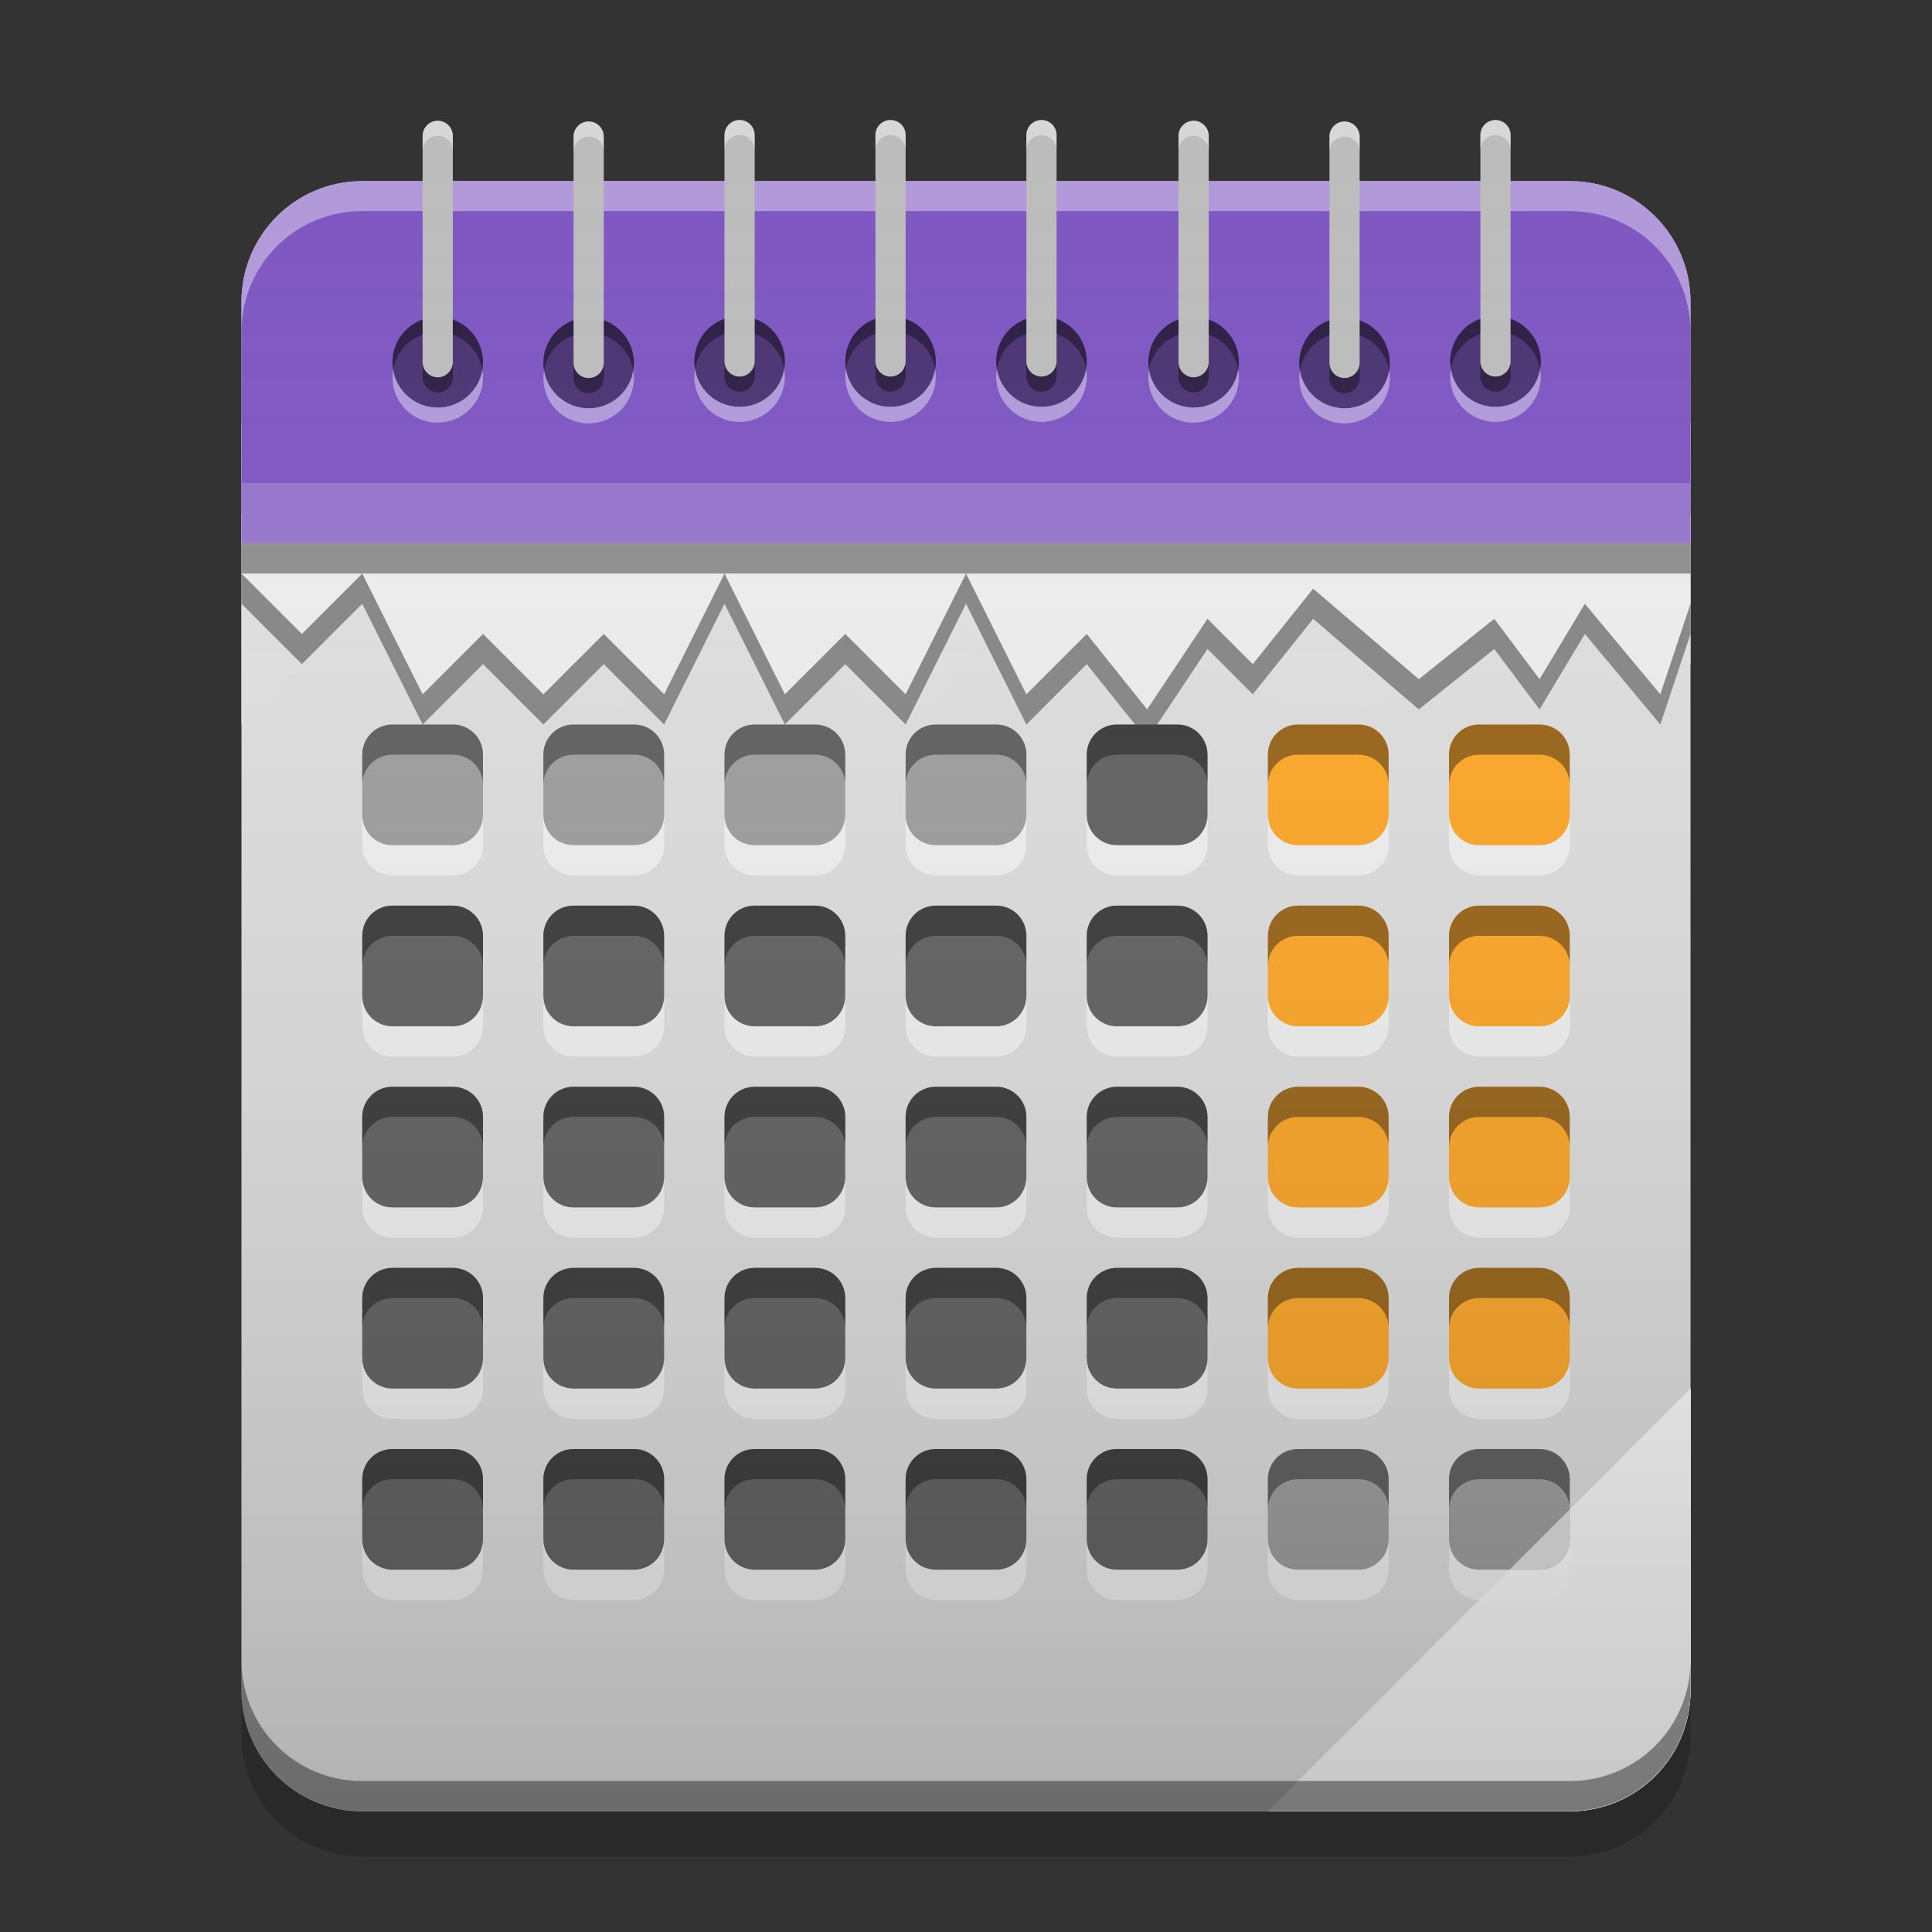 
<svg xmlns="http://www.w3.org/2000/svg" xmlns:xlink="http://www.w3.org/1999/xlink" width="32" height="32" viewBox="0 0 32 32" version="1.1">
<rect x="0" y="0" width="32" height="32" fill="#333333" stroke="none"/>
<defs>
<linearGradient id="linear0" gradientUnits="userSpaceOnUse" x1="8.467" y1="-199.125" x2="8.467" y2="-213.413" gradientTransform="matrix(1.89,0,0,1.89,-0,406.299)">
<stop offset="0" style="stop-color:rgb(0%,0%,0%);stop-opacity:0.2;"/>
<stop offset="1" style="stop-color:rgb(100%,100%,100%);stop-opacity:0;"/>
</linearGradient>
</defs>
<g id="surface1">
<path style=" stroke:none;fill-rule:nonzero;fill:rgb(98.039%,98.039%,98.039%);fill-opacity:1;" d="M 28 23 L 21 30 L 26 30 C 27.109 30 28 29.109 28 28 Z M 28 23 "/>
<path style=" stroke:none;fill-rule:nonzero;fill:rgb(98.039%,98.039%,98.039%);fill-opacity:1;" d="M 28 23 L 21 30 L 26 30 C 27.109 30 28 29.109 28 28 Z M 28 23 "/>
<path style=" stroke:none;fill-rule:nonzero;fill:rgb(93.333%,93.333%,93.333%);fill-opacity:0.992;" d="M 4 7 L 4 12 L 6 10 L 10 12 L 12 10 L 15 12 L 17 10 L 19 12 L 20 11 L 22 12 L 26 10 L 28 11 L 28 7 Z M 4 7 "/>
<path style=" stroke:none;fill-rule:nonzero;fill:rgb(0%,0%,0%);fill-opacity:0.2;" d="M 4 28 L 4 28.75 C 4 29.859 4.891 30.75 6 30.75 L 26 30.75 C 27.109 30.75 28 29.859 28 28.75 L 28 28 C 28 29.109 27.109 30 26 30 L 6 30 C 4.891 30 4 29.109 4 28 Z M 4 28 "/>
<path style=" stroke:none;fill-rule:nonzero;fill:rgb(87.843%,87.843%,87.843%);fill-opacity:0.996;" d="M 6 3 L 26 3 C 27.105 3 28 3.895 28 5 L 28 28 C 28 29.105 27.105 30 26 30 L 6 30 C 4.895 30 4 29.105 4 28 L 4 5 C 4 3.895 4.895 3 6 3 Z M 6 3 "/>
<path style=" stroke:none;fill-rule:nonzero;fill:rgb(49.412%,34.118%,76.078%);fill-opacity:0.996;" d="M 6 3 C 4.891 3 4 3.891 4 5 L 4 9 L 28 9 L 28 5 C 28 3.891 27.109 3 26 3 Z M 6 3 "/>
<path style=" stroke:none;fill-rule:nonzero;fill:rgb(0%,0%,0%);fill-opacity:0.4;" d="M 4 10 L 5 11 L 6 10 L 7 12 L 8 11 L 9 12 L 10 11 L 11 12 L 12 10 L 13 12 L 14 11 L 15 12 L 16 10 L 17 12 L 18 11 L 19 12.25 L 20 10.75 L 20.75 11.5 L 21.75 10.25 L 23.5 11.75 L 24.75 10.75 L 25.5 11.75 L 26.25 10.5 L 27.5 12 L 28 10.5 L 28 9 L 4 9 Z M 4 10 "/>
<path style=" stroke:none;fill-rule:nonzero;fill:rgb(93.333%,93.333%,93.333%);fill-opacity:1;" d="M 4 9.5 L 5 10.5 L 6 9.5 L 7 11.5 L 8 10.5 L 9 11.5 L 10 10.5 L 11 11.5 L 12 9.5 L 13 11.5 L 14 10.5 L 15 11.5 L 16 9.5 L 17 11.5 L 18 10.5 L 19 11.75 L 20 10.25 L 20.75 11 L 21.75 9.75 L 23.5 11.25 L 24.75 10.25 L 25.5 11.25 L 26.25 10 L 27.5 11.5 L 28 10 L 28 8.5 L 4 8.5 Z M 4 9.5 "/>
<path style=" stroke:none;fill-rule:nonzero;fill:rgb(100%,100%,100%);fill-opacity:0.4;" d="M 6 3 C 4.891 3 4 3.891 4 5 L 4 5.496 C 4 4.387 4.891 3.496 6 3.496 L 26 3.496 C 27.109 3.496 28 4.387 28 5.496 L 28 5 C 28 3.891 27.109 3 26 3 Z M 6 3 "/>
<path style=" stroke:none;fill-rule:nonzero;fill:rgb(98.039%,98.039%,98.039%);fill-opacity:1;" d="M 28 23 L 21 30 L 26 30 C 27.109 30 28 29.109 28 28 Z M 28 23 "/>
<path style=" stroke:none;fill-rule:nonzero;fill:rgb(58.431%,45.882%,80.392%);fill-opacity:1;" d="M 4 8 L 28 8 L 28 9 L 4 9 Z M 4 8 "/>
<path style=" stroke:none;fill-rule:nonzero;fill:rgb(0.784%,0.784%,0.784%);fill-opacity:0.4;" d="M 6 29.996 C 4.891 29.996 4 29.102 4 27.992 L 4 27.5 C 4 28.609 4.891 29.5 6 29.5 L 26 29.5 C 27.109 29.5 28 28.609 28 27.5 L 28 27.992 C 28 29.102 27.109 29.996 26 29.996 Z M 6 29.996 "/>
<path style=" stroke:none;fill-rule:nonzero;fill:rgb(0%,0%,0%);fill-opacity:0.4;" d="M 4 9 L 28 9 L 28 9.5 L 4 9.5 Z M 4 9 "/>
<path style=" stroke:none;fill-rule:nonzero;fill:rgb(61.961%,61.961%,61.961%);fill-opacity:1;" d="M 6.5 12 L 7.5 12 C 7.777 12 8 12.223 8 12.5 L 8 13.5 C 8 13.777 7.777 14 7.5 14 L 6.5 14 C 6.223 14 6 13.777 6 13.5 L 6 12.5 C 6 12.223 6.223 12 6.5 12 Z M 6.5 12 "/>
<path style=" stroke:none;fill-rule:nonzero;fill:rgb(61.961%,61.961%,61.961%);fill-opacity:1;" d="M 9.5 12 L 10.5 12 C 10.777 12 11 12.223 11 12.5 L 11 13.5 C 11 13.777 10.777 14 10.5 14 L 9.5 14 C 9.223 14 9 13.777 9 13.5 L 9 12.5 C 9 12.223 9.223 12 9.5 12 Z M 9.5 12 "/>
<path style=" stroke:none;fill-rule:nonzero;fill:rgb(61.961%,61.961%,61.961%);fill-opacity:1;" d="M 12.5 12 L 13.5 12 C 13.777 12 14 12.223 14 12.5 L 14 13.5 C 14 13.777 13.777 14 13.5 14 L 12.5 14 C 12.223 14 12 13.777 12 13.5 L 12 12.5 C 12 12.223 12.223 12 12.5 12 Z M 12.5 12 "/>
<path style=" stroke:none;fill-rule:nonzero;fill:rgb(61.961%,61.961%,61.961%);fill-opacity:1;" d="M 15.5 12 L 16.5 12 C 16.777 12 17 12.223 17 12.5 L 17 13.5 C 17 13.777 16.777 14 16.5 14 L 15.5 14 C 15.223 14 15 13.777 15 13.5 L 15 12.5 C 15 12.223 15.223 12 15.5 12 Z M 15.5 12 "/>
<path style=" stroke:none;fill-rule:nonzero;fill:rgb(38.039%,38.039%,38.039%);fill-opacity:1;" d="M 18.5 12 L 19.5 12 C 19.777 12 20 12.223 20 12.5 L 20 13.5 C 20 13.777 19.777 14 19.5 14 L 18.5 14 C 18.223 14 18 13.777 18 13.5 L 18 12.5 C 18 12.223 18.223 12 18.5 12 Z M 18.5 12 "/>
<path style=" stroke:none;fill-rule:nonzero;fill:rgb(100%,65.49%,14.902%);fill-opacity:1;" d="M 21.5 12 L 22.5 12 C 22.777 12 23 12.223 23 12.5 L 23 13.5 C 23 13.777 22.777 14 22.5 14 L 21.5 14 C 21.223 14 21 13.777 21 13.5 L 21 12.5 C 21 12.223 21.223 12 21.5 12 Z M 21.5 12 "/>
<path style=" stroke:none;fill-rule:nonzero;fill:rgb(100%,65.49%,14.902%);fill-opacity:1;" d="M 24.5 12 L 25.5 12 C 25.777 12 26 12.223 26 12.5 L 26 13.5 C 26 13.777 25.777 14 25.5 14 L 24.5 14 C 24.223 14 24 13.777 24 13.5 L 24 12.5 C 24 12.223 24.223 12 24.5 12 Z M 24.5 12 "/>
<path style=" stroke:none;fill-rule:nonzero;fill:rgb(38.039%,38.039%,38.039%);fill-opacity:1;" d="M 6.5 15 L 7.5 15 C 7.777 15 8 15.223 8 15.5 L 8 16.5 C 8 16.777 7.777 17 7.5 17 L 6.5 17 C 6.223 17 6 16.777 6 16.5 L 6 15.5 C 6 15.223 6.223 15 6.5 15 Z M 6.5 15 "/>
<path style=" stroke:none;fill-rule:nonzero;fill:rgb(38.039%,38.039%,38.039%);fill-opacity:1;" d="M 9.5 15 L 10.5 15 C 10.777 15 11 15.223 11 15.5 L 11 16.5 C 11 16.777 10.777 17 10.5 17 L 9.5 17 C 9.223 17 9 16.777 9 16.5 L 9 15.5 C 9 15.223 9.223 15 9.5 15 Z M 9.5 15 "/>
<path style=" stroke:none;fill-rule:nonzero;fill:rgb(38.039%,38.039%,38.039%);fill-opacity:1;" d="M 12.5 15 L 13.5 15 C 13.777 15 14 15.223 14 15.5 L 14 16.5 C 14 16.777 13.777 17 13.5 17 L 12.5 17 C 12.223 17 12 16.777 12 16.5 L 12 15.5 C 12 15.223 12.223 15 12.5 15 Z M 12.5 15 "/>
<path style=" stroke:none;fill-rule:nonzero;fill:rgb(38.039%,38.039%,38.039%);fill-opacity:1;" d="M 15.5 15 L 16.5 15 C 16.777 15 17 15.223 17 15.5 L 17 16.5 C 17 16.777 16.777 17 16.5 17 L 15.5 17 C 15.223 17 15 16.777 15 16.5 L 15 15.5 C 15 15.223 15.223 15 15.5 15 Z M 15.5 15 "/>
<path style=" stroke:none;fill-rule:nonzero;fill:rgb(38.039%,38.039%,38.039%);fill-opacity:1;" d="M 18.5 15 L 19.5 15 C 19.777 15 20 15.223 20 15.5 L 20 16.5 C 20 16.777 19.777 17 19.5 17 L 18.5 17 C 18.223 17 18 16.777 18 16.5 L 18 15.5 C 18 15.223 18.223 15 18.5 15 Z M 18.5 15 "/>
<path style=" stroke:none;fill-rule:nonzero;fill:rgb(100%,65.49%,14.902%);fill-opacity:1;" d="M 21.5 15 L 22.5 15 C 22.777 15 23 15.223 23 15.5 L 23 16.5 C 23 16.777 22.777 17 22.5 17 L 21.5 17 C 21.223 17 21 16.777 21 16.5 L 21 15.5 C 21 15.223 21.223 15 21.5 15 Z M 21.5 15 "/>
<path style=" stroke:none;fill-rule:nonzero;fill:rgb(100%,65.49%,14.902%);fill-opacity:1;" d="M 24.5 15 L 25.5 15 C 25.777 15 26 15.223 26 15.5 L 26 16.5 C 26 16.777 25.777 17 25.5 17 L 24.5 17 C 24.223 17 24 16.777 24 16.5 L 24 15.5 C 24 15.223 24.223 15 24.5 15 Z M 24.5 15 "/>
<path style=" stroke:none;fill-rule:nonzero;fill:rgb(38.039%,38.039%,38.039%);fill-opacity:1;" d="M 6.5 18 L 7.5 18 C 7.777 18 8 18.223 8 18.5 L 8 19.5 C 8 19.777 7.777 20 7.5 20 L 6.5 20 C 6.223 20 6 19.777 6 19.5 L 6 18.5 C 6 18.223 6.223 18 6.5 18 Z M 6.5 18 "/>
<path style=" stroke:none;fill-rule:nonzero;fill:rgb(38.039%,38.039%,38.039%);fill-opacity:1;" d="M 9.5 18 L 10.5 18 C 10.777 18 11 18.223 11 18.5 L 11 19.5 C 11 19.777 10.777 20 10.5 20 L 9.5 20 C 9.223 20 9 19.777 9 19.5 L 9 18.5 C 9 18.223 9.223 18 9.5 18 Z M 9.5 18 "/>
<path style=" stroke:none;fill-rule:nonzero;fill:rgb(38.039%,38.039%,38.039%);fill-opacity:1;" d="M 12.5 18 L 13.5 18 C 13.777 18 14 18.223 14 18.5 L 14 19.5 C 14 19.777 13.777 20 13.5 20 L 12.5 20 C 12.223 20 12 19.777 12 19.5 L 12 18.5 C 12 18.223 12.223 18 12.5 18 Z M 12.5 18 "/>
<path style=" stroke:none;fill-rule:nonzero;fill:rgb(38.039%,38.039%,38.039%);fill-opacity:1;" d="M 15.5 18 L 16.5 18 C 16.777 18 17 18.223 17 18.5 L 17 19.5 C 17 19.777 16.777 20 16.5 20 L 15.5 20 C 15.223 20 15 19.777 15 19.5 L 15 18.5 C 15 18.223 15.223 18 15.5 18 Z M 15.5 18 "/>
<path style=" stroke:none;fill-rule:nonzero;fill:rgb(38.039%,38.039%,38.039%);fill-opacity:1;" d="M 18.5 18 L 19.5 18 C 19.777 18 20 18.223 20 18.5 L 20 19.5 C 20 19.777 19.777 20 19.5 20 L 18.5 20 C 18.223 20 18 19.777 18 19.5 L 18 18.5 C 18 18.223 18.223 18 18.5 18 Z M 18.5 18 "/>
<path style=" stroke:none;fill-rule:nonzero;fill:rgb(100%,65.49%,14.902%);fill-opacity:1;" d="M 21.5 18 L 22.5 18 C 22.777 18 23 18.223 23 18.5 L 23 19.5 C 23 19.777 22.777 20 22.5 20 L 21.5 20 C 21.223 20 21 19.777 21 19.5 L 21 18.5 C 21 18.223 21.223 18 21.5 18 Z M 21.5 18 "/>
<path style=" stroke:none;fill-rule:nonzero;fill:rgb(100%,65.49%,14.902%);fill-opacity:1;" d="M 24.5 18 L 25.5 18 C 25.777 18 26 18.223 26 18.5 L 26 19.5 C 26 19.777 25.777 20 25.5 20 L 24.5 20 C 24.223 20 24 19.777 24 19.5 L 24 18.5 C 24 18.223 24.223 18 24.5 18 Z M 24.5 18 "/>
<path style=" stroke:none;fill-rule:nonzero;fill:rgb(38.039%,38.039%,38.039%);fill-opacity:1;" d="M 6.5 21 L 7.5 21 C 7.777 21 8 21.223 8 21.5 L 8 22.5 C 8 22.777 7.777 23 7.5 23 L 6.5 23 C 6.223 23 6 22.777 6 22.5 L 6 21.5 C 6 21.223 6.223 21 6.5 21 Z M 6.5 21 "/>
<path style=" stroke:none;fill-rule:nonzero;fill:rgb(38.039%,38.039%,38.039%);fill-opacity:1;" d="M 9.5 21 L 10.5 21 C 10.777 21 11 21.223 11 21.5 L 11 22.5 C 11 22.777 10.777 23 10.5 23 L 9.5 23 C 9.223 23 9 22.777 9 22.5 L 9 21.5 C 9 21.223 9.223 21 9.5 21 Z M 9.5 21 "/>
<path style=" stroke:none;fill-rule:nonzero;fill:rgb(38.039%,38.039%,38.039%);fill-opacity:1;" d="M 12.5 21 L 13.5 21 C 13.777 21 14 21.223 14 21.5 L 14 22.5 C 14 22.777 13.777 23 13.5 23 L 12.5 23 C 12.223 23 12 22.777 12 22.5 L 12 21.5 C 12 21.223 12.223 21 12.5 21 Z M 12.5 21 "/>
<path style=" stroke:none;fill-rule:nonzero;fill:rgb(38.039%,38.039%,38.039%);fill-opacity:1;" d="M 15.5 21 L 16.5 21 C 16.777 21 17 21.223 17 21.5 L 17 22.5 C 17 22.777 16.777 23 16.5 23 L 15.5 23 C 15.223 23 15 22.777 15 22.5 L 15 21.5 C 15 21.223 15.223 21 15.5 21 Z M 15.5 21 "/>
<path style=" stroke:none;fill-rule:nonzero;fill:rgb(38.039%,38.039%,38.039%);fill-opacity:1;" d="M 18.5 21 L 19.5 21 C 19.777 21 20 21.223 20 21.5 L 20 22.5 C 20 22.777 19.777 23 19.5 23 L 18.5 23 C 18.223 23 18 22.777 18 22.5 L 18 21.5 C 18 21.223 18.223 21 18.5 21 Z M 18.5 21 "/>
<path style=" stroke:none;fill-rule:nonzero;fill:rgb(100%,65.49%,14.902%);fill-opacity:1;" d="M 21.5 21 L 22.5 21 C 22.777 21 23 21.223 23 21.5 L 23 22.5 C 23 22.777 22.777 23 22.5 23 L 21.5 23 C 21.223 23 21 22.777 21 22.5 L 21 21.5 C 21 21.223 21.223 21 21.5 21 Z M 21.5 21 "/>
<path style=" stroke:none;fill-rule:nonzero;fill:rgb(100%,65.49%,14.902%);fill-opacity:1;" d="M 24.5 21 L 25.5 21 C 25.777 21 26 21.223 26 21.5 L 26 22.5 C 26 22.777 25.777 23 25.5 23 L 24.5 23 C 24.223 23 24 22.777 24 22.5 L 24 21.5 C 24 21.223 24.223 21 24.5 21 Z M 24.5 21 "/>
<path style=" stroke:none;fill-rule:nonzero;fill:rgb(38.039%,38.039%,38.039%);fill-opacity:1;" d="M 6.5 24 L 7.5 24 C 7.777 24 8 24.223 8 24.5 L 8 25.5 C 8 25.777 7.777 26 7.5 26 L 6.5 26 C 6.223 26 6 25.777 6 25.5 L 6 24.5 C 6 24.223 6.223 24 6.5 24 Z M 6.5 24 "/>
<path style=" stroke:none;fill-rule:nonzero;fill:rgb(38.039%,38.039%,38.039%);fill-opacity:1;" d="M 9.5 24 L 10.5 24 C 10.777 24 11 24.223 11 24.5 L 11 25.5 C 11 25.777 10.777 26 10.5 26 L 9.5 26 C 9.223 26 9 25.777 9 25.5 L 9 24.5 C 9 24.223 9.223 24 9.5 24 Z M 9.5 24 "/>
<path style=" stroke:none;fill-rule:nonzero;fill:rgb(38.039%,38.039%,38.039%);fill-opacity:1;" d="M 12.5 24 L 13.5 24 C 13.777 24 14 24.223 14 24.5 L 14 25.5 C 14 25.777 13.777 26 13.5 26 L 12.5 26 C 12.223 26 12 25.777 12 25.5 L 12 24.5 C 12 24.223 12.223 24 12.5 24 Z M 12.5 24 "/>
<path style=" stroke:none;fill-rule:nonzero;fill:rgb(38.039%,38.039%,38.039%);fill-opacity:1;" d="M 15.5 24 L 16.5 24 C 16.777 24 17 24.223 17 24.5 L 17 25.5 C 17 25.777 16.777 26 16.5 26 L 15.5 26 C 15.223 26 15 25.777 15 25.5 L 15 24.5 C 15 24.223 15.223 24 15.5 24 Z M 15.5 24 "/>
<path style=" stroke:none;fill-rule:nonzero;fill:rgb(38.039%,38.039%,38.039%);fill-opacity:1;" d="M 18.5 24 L 19.5 24 C 19.777 24 20 24.223 20 24.5 L 20 25.5 C 20 25.777 19.777 26 19.5 26 L 18.5 26 C 18.223 26 18 25.777 18 25.5 L 18 24.5 C 18 24.223 18.223 24 18.5 24 Z M 18.5 24 "/>
<path style=" stroke:none;fill-rule:nonzero;fill:rgb(61.961%,61.961%,61.961%);fill-opacity:1;" d="M 21.5 24 L 22.5 24 C 22.777 24 23 24.223 23 24.5 L 23 25.5 C 23 25.777 22.777 26 22.5 26 L 21.5 26 C 21.223 26 21 25.777 21 25.5 L 21 24.5 C 21 24.223 21.223 24 21.5 24 Z M 21.5 24 "/>
<path style=" stroke:none;fill-rule:nonzero;fill:rgb(61.961%,61.961%,61.961%);fill-opacity:1;" d="M 24.5 24 L 25.5 24 C 25.777 24 26 24.223 26 24.5 L 26 25.5 C 26 25.777 25.777 26 25.5 26 L 24.5 26 C 24.223 26 24 25.777 24 25.5 L 24 24.5 C 24 24.223 24.223 24 24.5 24 Z M 24.5 24 "/>
<path style=" stroke:none;fill-rule:nonzero;fill:rgb(100%,100%,100%);fill-opacity:0.6;" d="M 6 13.5 L 6 14 C 6 14.277 6.223 14.5 6.5 14.5 L 7.5 14.5 C 7.777 14.5 8 14.277 8 14 L 8 13.5 C 8 13.777 7.777 14 7.5 14 L 6.5 14 C 6.223 14 6 13.777 6 13.5 Z M 9 13.5 L 9 14 C 9 14.277 9.223 14.5 9.5 14.5 L 10.5 14.5 C 10.777 14.5 11 14.277 11 14 L 11 13.5 C 11 13.777 10.777 14 10.5 14 L 9.5 14 C 9.223 14 9 13.777 9 13.5 Z M 12 13.5 L 12 14 C 12 14.277 12.223 14.5 12.5 14.5 L 13.5 14.5 C 13.777 14.5 14 14.277 14 14 L 14 13.5 C 14 13.777 13.777 14 13.5 14 L 12.5 14 C 12.223 14 12 13.777 12 13.5 Z M 15 13.5 L 15 14 C 15 14.277 15.223 14.5 15.5 14.5 L 16.5 14.5 C 16.777 14.5 17 14.277 17 14 L 17 13.5 C 17 13.777 16.777 14 16.5 14 L 15.5 14 C 15.223 14 15 13.777 15 13.5 Z M 18 13.5 L 18 14 C 18 14.277 18.223 14.5 18.5 14.5 L 19.5 14.5 C 19.777 14.5 20 14.277 20 14 L 20 13.5 C 20 13.777 19.777 14 19.5 14 L 18.5 14 C 18.223 14 18 13.777 18 13.5 Z M 21 13.5 L 21 14 C 21 14.277 21.223 14.5 21.5 14.5 L 22.5 14.5 C 22.777 14.5 23 14.277 23 14 L 23 13.5 C 23 13.777 22.777 14 22.5 14 L 21.5 14 C 21.223 14 21 13.777 21 13.5 Z M 24 13.5 L 24 14 C 24 14.277 24.223 14.5 24.5 14.5 L 25.5 14.5 C 25.777 14.5 26 14.277 26 14 L 26 13.5 C 26 13.777 25.777 14 25.5 14 L 24.5 14 C 24.223 14 24 13.777 24 13.5 Z M 6 16.5 L 6 17 C 6 17.277 6.223 17.5 6.5 17.5 L 7.5 17.5 C 7.777 17.5 8 17.277 8 17 L 8 16.5 C 8 16.777 7.777 17 7.5 17 L 6.5 17 C 6.223 17 6 16.777 6 16.5 Z M 9 16.5 L 9 17 C 9 17.277 9.223 17.5 9.5 17.5 L 10.5 17.5 C 10.777 17.5 11 17.277 11 17 L 11 16.5 C 11 16.777 10.777 17 10.5 17 L 9.5 17 C 9.223 17 9 16.777 9 16.5 Z M 12 16.5 L 12 17 C 12 17.277 12.223 17.5 12.5 17.5 L 13.5 17.5 C 13.777 17.5 14 17.277 14 17 L 14 16.5 C 14 16.777 13.777 17 13.5 17 L 12.5 17 C 12.223 17 12 16.777 12 16.5 Z M 15 16.5 L 15 17 C 15 17.277 15.223 17.5 15.5 17.5 L 16.5 17.5 C 16.777 17.5 17 17.277 17 17 L 17 16.5 C 17 16.777 16.777 17 16.5 17 L 15.5 17 C 15.223 17 15 16.777 15 16.5 Z M 18 16.5 L 18 17 C 18 17.277 18.223 17.5 18.5 17.5 L 19.5 17.5 C 19.777 17.5 20 17.277 20 17 L 20 16.5 C 20 16.777 19.777 17 19.5 17 L 18.5 17 C 18.223 17 18 16.777 18 16.5 Z M 21 16.5 L 21 17 C 21 17.277 21.223 17.5 21.5 17.5 L 22.5 17.5 C 22.777 17.5 23 17.277 23 17 L 23 16.5 C 23 16.777 22.777 17 22.5 17 L 21.5 17 C 21.223 17 21 16.777 21 16.5 Z M 24 16.5 L 24 17 C 24 17.277 24.223 17.5 24.5 17.5 L 25.5 17.5 C 25.777 17.5 26 17.277 26 17 L 26 16.5 C 26 16.777 25.777 17 25.5 17 L 24.5 17 C 24.223 17 24 16.777 24 16.5 Z M 6 19.5 L 6 20 C 6 20.277 6.223 20.5 6.5 20.5 L 7.5 20.5 C 7.777 20.5 8 20.277 8 20 L 8 19.5 C 8 19.777 7.777 20 7.5 20 L 6.5 20 C 6.223 20 6 19.777 6 19.5 Z M 9 19.5 L 9 20 C 9 20.277 9.223 20.5 9.5 20.5 L 10.5 20.5 C 10.777 20.5 11 20.277 11 20 L 11 19.5 C 11 19.777 10.777 20 10.5 20 L 9.5 20 C 9.223 20 9 19.777 9 19.5 Z M 12 19.5 L 12 20 C 12 20.277 12.223 20.5 12.5 20.5 L 13.5 20.5 C 13.777 20.5 14 20.277 14 20 L 14 19.5 C 14 19.777 13.777 20 13.5 20 L 12.5 20 C 12.223 20 12 19.777 12 19.5 Z M 15 19.5 L 15 20 C 15 20.277 15.223 20.5 15.5 20.5 L 16.5 20.5 C 16.777 20.5 17 20.277 17 20 L 17 19.5 C 17 19.777 16.777 20 16.5 20 L 15.5 20 C 15.223 20 15 19.777 15 19.5 Z M 18 19.5 L 18 20 C 18 20.277 18.223 20.5 18.5 20.5 L 19.5 20.5 C 19.777 20.5 20 20.277 20 20 L 20 19.5 C 20 19.777 19.777 20 19.5 20 L 18.5 20 C 18.223 20 18 19.777 18 19.5 Z M 21 19.5 L 21 20 C 21 20.277 21.223 20.5 21.5 20.5 L 22.5 20.5 C 22.777 20.5 23 20.277 23 20 L 23 19.5 C 23 19.777 22.777 20 22.5 20 L 21.5 20 C 21.223 20 21 19.777 21 19.5 Z M 24 19.5 L 24 20 C 24 20.277 24.223 20.5 24.5 20.5 L 25.5 20.5 C 25.777 20.5 26 20.277 26 20 L 26 19.5 C 26 19.777 25.777 20 25.5 20 L 24.5 20 C 24.223 20 24 19.777 24 19.5 Z M 6 22.5 L 6 23 C 6 23.277 6.223 23.5 6.5 23.5 L 7.5 23.5 C 7.777 23.5 8 23.277 8 23 L 8 22.5 C 8 22.777 7.777 23 7.5 23 L 6.5 23 C 6.223 23 6 22.777 6 22.5 Z M 9 22.5 L 9 23 C 9 23.277 9.223 23.5 9.5 23.5 L 10.5 23.5 C 10.777 23.5 11 23.277 11 23 L 11 22.5 C 11 22.777 10.777 23 10.5 23 L 9.5 23 C 9.223 23 9 22.777 9 22.5 Z M 12 22.5 L 12 23 C 12 23.277 12.223 23.5 12.5 23.5 L 13.5 23.5 C 13.777 23.5 14 23.277 14 23 L 14 22.5 C 14 22.777 13.777 23 13.5 23 L 12.5 23 C 12.223 23 12 22.777 12 22.5 Z M 15 22.5 L 15 23 C 15 23.277 15.223 23.5 15.5 23.5 L 16.5 23.5 C 16.777 23.5 17 23.277 17 23 L 17 22.5 C 17 22.777 16.777 23 16.5 23 L 15.5 23 C 15.223 23 15 22.777 15 22.5 Z M 18 22.5 L 18 23 C 18 23.277 18.223 23.5 18.5 23.5 L 19.5 23.5 C 19.777 23.5 20 23.277 20 23 L 20 22.5 C 20 22.777 19.777 23 19.5 23 L 18.5 23 C 18.223 23 18 22.777 18 22.5 Z M 21 22.5 L 21 23 C 21 23.277 21.223 23.5 21.5 23.5 L 22.5 23.5 C 22.777 23.5 23 23.277 23 23 L 23 22.5 C 23 22.777 22.777 23 22.5 23 L 21.5 23 C 21.223 23 21 22.777 21 22.5 Z M 24 22.5 L 24 23 C 24 23.277 24.223 23.5 24.5 23.5 L 25.5 23.5 C 25.777 23.5 26 23.277 26 23 L 26 22.5 C 26 22.777 25.777 23 25.5 23 L 24.5 23 C 24.223 23 24 22.777 24 22.5 Z M 6 25.5 L 6 26 C 6 26.277 6.223 26.5 6.5 26.5 L 7.5 26.5 C 7.777 26.5 8 26.277 8 26 L 8 25.5 C 8 25.777 7.777 26 7.5 26 L 6.5 26 C 6.223 26 6 25.777 6 25.5 Z M 9 25.5 L 9 26 C 9 26.277 9.223 26.5 9.5 26.5 L 10.5 26.5 C 10.777 26.5 11 26.277 11 26 L 11 25.5 C 11 25.777 10.777 26 10.5 26 L 9.5 26 C 9.223 26 9 25.777 9 25.5 Z M 12 25.5 L 12 26 C 12 26.277 12.223 26.5 12.5 26.5 L 13.5 26.5 C 13.777 26.5 14 26.277 14 26 L 14 25.5 C 14 25.777 13.777 26 13.5 26 L 12.5 26 C 12.223 26 12 25.777 12 25.5 Z M 15 25.5 L 15 26 C 15 26.277 15.223 26.5 15.5 26.5 L 16.5 26.5 C 16.777 26.5 17 26.277 17 26 L 17 25.5 C 17 25.777 16.777 26 16.5 26 L 15.5 26 C 15.223 26 15 25.777 15 25.5 Z M 18 25.5 L 18 26 C 18 26.277 18.223 26.5 18.5 26.5 L 19.5 26.5 C 19.777 26.5 20 26.277 20 26 L 20 25.5 C 20 25.777 19.777 26 19.5 26 L 18.5 26 C 18.223 26 18 25.777 18 25.5 Z M 21 25.5 L 21 26 C 21 26.277 21.223 26.5 21.5 26.5 L 22.5 26.5 C 22.777 26.5 23 26.277 23 26 L 23 25.5 C 23 25.777 22.777 26 22.5 26 L 21.5 26 C 21.223 26 21 25.777 21 25.5 Z M 24 25.5 L 24 26 C 24 26.277 24.223 26.5 24.5 26.5 L 25.5 26.5 C 25.777 26.5 26 26.277 26 26 L 26 25.5 C 26 25.777 25.777 26 25.5 26 L 24.5 26 C 24.223 26 24 25.777 24 25.5 Z M 24 25.5 "/>
<path style=" stroke:none;fill-rule:nonzero;fill:rgb(0%,0%,0%);fill-opacity:0.4;" d="M 6.5 12 C 6.223 12 6 12.223 6 12.5 L 6 13 C 6 12.723 6.223 12.5 6.5 12.5 L 7.5 12.5 C 7.777 12.5 8 12.723 8 13 L 8 12.5 C 8 12.223 7.777 12 7.5 12 Z M 9.5 12 C 9.223 12 9 12.223 9 12.5 L 9 13 C 9 12.723 9.223 12.5 9.5 12.5 L 10.5 12.5 C 10.777 12.5 11 12.723 11 13 L 11 12.5 C 11 12.223 10.777 12 10.5 12 Z M 12.5 12 C 12.223 12 12 12.223 12 12.5 L 12 13 C 12 12.723 12.223 12.5 12.5 12.5 L 13.5 12.5 C 13.777 12.5 14 12.723 14 13 L 14 12.5 C 14 12.223 13.777 12 13.5 12 Z M 15.5 12 C 15.223 12 15 12.223 15 12.5 L 15 13 C 15 12.723 15.223 12.5 15.5 12.5 L 16.5 12.5 C 16.777 12.5 17 12.723 17 13 L 17 12.5 C 17 12.223 16.777 12 16.5 12 Z M 18.5 12 C 18.223 12 18 12.223 18 12.5 L 18 13 C 18 12.723 18.223 12.5 18.5 12.5 L 19.5 12.5 C 19.777 12.5 20 12.723 20 13 L 20 12.5 C 20 12.223 19.777 12 19.5 12 Z M 21.5 12 C 21.223 12 21 12.223 21 12.5 L 21 13 C 21 12.723 21.223 12.5 21.5 12.5 L 22.5 12.5 C 22.777 12.5 23 12.723 23 13 L 23 12.5 C 23 12.223 22.777 12 22.5 12 Z M 24.5 12 C 24.223 12 24 12.223 24 12.5 L 24 13 C 24 12.723 24.223 12.5 24.5 12.5 L 25.5 12.5 C 25.777 12.5 26 12.723 26 13 L 26 12.5 C 26 12.223 25.777 12 25.5 12 Z M 6.5 15 C 6.223 15 6 15.223 6 15.5 L 6 16 C 6 15.723 6.223 15.5 6.5 15.5 L 7.5 15.5 C 7.777 15.5 8 15.723 8 16 L 8 15.5 C 8 15.223 7.777 15 7.5 15 Z M 9.5 15 C 9.223 15 9 15.223 9 15.5 L 9 16 C 9 15.723 9.223 15.5 9.5 15.5 L 10.5 15.5 C 10.777 15.5 11 15.723 11 16 L 11 15.5 C 11 15.223 10.777 15 10.5 15 Z M 12.5 15 C 12.223 15 12 15.223 12 15.5 L 12 16 C 12 15.723 12.223 15.5 12.5 15.5 L 13.5 15.5 C 13.777 15.5 14 15.723 14 16 L 14 15.5 C 14 15.223 13.777 15 13.5 15 Z M 15.5 15 C 15.223 15 15 15.223 15 15.5 L 15 16 C 15 15.723 15.223 15.5 15.5 15.5 L 16.5 15.5 C 16.777 15.5 17 15.723 17 16 L 17 15.5 C 17 15.223 16.777 15 16.5 15 Z M 18.5 15 C 18.223 15 18 15.223 18 15.5 L 18 16 C 18 15.723 18.223 15.5 18.5 15.5 L 19.5 15.5 C 19.777 15.5 20 15.723 20 16 L 20 15.5 C 20 15.223 19.777 15 19.5 15 Z M 21.5 15 C 21.223 15 21 15.223 21 15.5 L 21 16 C 21 15.723 21.223 15.5 21.5 15.5 L 22.5 15.5 C 22.777 15.5 23 15.723 23 16 L 23 15.5 C 23 15.223 22.777 15 22.5 15 Z M 24.5 15 C 24.223 15 24 15.223 24 15.5 L 24 16 C 24 15.723 24.223 15.5 24.5 15.5 L 25.5 15.5 C 25.777 15.5 26 15.723 26 16 L 26 15.5 C 26 15.223 25.777 15 25.5 15 Z M 6.5 18 C 6.223 18 6 18.223 6 18.5 L 6 19 C 6 18.723 6.223 18.5 6.5 18.5 L 7.5 18.5 C 7.777 18.5 8 18.723 8 19 L 8 18.5 C 8 18.223 7.777 18 7.5 18 Z M 9.5 18 C 9.223 18 9 18.223 9 18.5 L 9 19 C 9 18.723 9.223 18.5 9.5 18.5 L 10.5 18.5 C 10.777 18.5 11 18.723 11 19 L 11 18.5 C 11 18.223 10.777 18 10.5 18 Z M 12.5 18 C 12.223 18 12 18.223 12 18.5 L 12 19 C 12 18.723 12.223 18.5 12.5 18.5 L 13.5 18.5 C 13.777 18.5 14 18.723 14 19 L 14 18.5 C 14 18.223 13.777 18 13.5 18 Z M 15.5 18 C 15.223 18 15 18.223 15 18.5 L 15 19 C 15 18.723 15.223 18.5 15.5 18.5 L 16.5 18.5 C 16.777 18.5 17 18.723 17 19 L 17 18.5 C 17 18.223 16.777 18 16.5 18 Z M 18.5 18 C 18.223 18 18 18.223 18 18.5 L 18 19 C 18 18.723 18.223 18.5 18.5 18.5 L 19.5 18.5 C 19.777 18.5 20 18.723 20 19 L 20 18.5 C 20 18.223 19.777 18 19.5 18 Z M 21.5 18 C 21.223 18 21 18.223 21 18.5 L 21 19 C 21 18.723 21.223 18.5 21.5 18.5 L 22.5 18.5 C 22.777 18.5 23 18.723 23 19 L 23 18.5 C 23 18.223 22.777 18 22.5 18 Z M 24.5 18 C 24.223 18 24 18.223 24 18.5 L 24 19 C 24 18.723 24.223 18.5 24.5 18.5 L 25.5 18.5 C 25.777 18.5 26 18.723 26 19 L 26 18.5 C 26 18.223 25.777 18 25.5 18 Z M 6.5 21 C 6.223 21 6 21.223 6 21.5 L 6 22 C 6 21.723 6.223 21.5 6.5 21.5 L 7.5 21.5 C 7.777 21.5 8 21.723 8 22 L 8 21.5 C 8 21.223 7.777 21 7.5 21 Z M 9.5 21 C 9.223 21 9 21.223 9 21.5 L 9 22 C 9 21.723 9.223 21.5 9.5 21.5 L 10.5 21.5 C 10.777 21.5 11 21.723 11 22 L 11 21.5 C 11 21.223 10.777 21 10.5 21 Z M 12.5 21 C 12.223 21 12 21.223 12 21.5 L 12 22 C 12 21.723 12.223 21.5 12.5 21.5 L 13.5 21.5 C 13.777 21.5 14 21.723 14 22 L 14 21.5 C 14 21.223 13.777 21 13.5 21 Z M 15.5 21 C 15.223 21 15 21.223 15 21.5 L 15 22 C 15 21.723 15.223 21.5 15.5 21.5 L 16.5 21.5 C 16.777 21.5 17 21.723 17 22 L 17 21.5 C 17 21.223 16.777 21 16.5 21 Z M 18.5 21 C 18.223 21 18 21.223 18 21.5 L 18 22 C 18 21.723 18.223 21.5 18.5 21.5 L 19.5 21.5 C 19.777 21.5 20 21.723 20 22 L 20 21.5 C 20 21.223 19.777 21 19.5 21 Z M 21.5 21 C 21.223 21 21 21.223 21 21.5 L 21 22 C 21 21.723 21.223 21.5 21.5 21.5 L 22.5 21.5 C 22.777 21.5 23 21.723 23 22 L 23 21.5 C 23 21.223 22.777 21 22.5 21 Z M 24.5 21 C 24.223 21 24 21.223 24 21.5 L 24 22 C 24 21.723 24.223 21.5 24.5 21.5 L 25.5 21.5 C 25.777 21.5 26 21.723 26 22 L 26 21.5 C 26 21.223 25.777 21 25.5 21 Z M 6.5 24 C 6.223 24 6 24.223 6 24.5 L 6 25 C 6 24.723 6.223 24.5 6.5 24.5 L 7.5 24.5 C 7.777 24.5 8 24.723 8 25 L 8 24.5 C 8 24.223 7.777 24 7.5 24 Z M 9.5 24 C 9.223 24 9 24.223 9 24.5 L 9 25 C 9 24.723 9.223 24.5 9.5 24.5 L 10.5 24.5 C 10.777 24.5 11 24.723 11 25 L 11 24.5 C 11 24.223 10.777 24 10.5 24 Z M 12.5 24 C 12.223 24 12 24.223 12 24.5 L 12 25 C 12 24.723 12.223 24.5 12.5 24.5 L 13.5 24.5 C 13.777 24.5 14 24.723 14 25 L 14 24.5 C 14 24.223 13.777 24 13.5 24 Z M 15.5 24 C 15.223 24 15 24.223 15 24.5 L 15 25 C 15 24.723 15.223 24.5 15.5 24.5 L 16.5 24.5 C 16.777 24.5 17 24.723 17 25 L 17 24.5 C 17 24.223 16.777 24 16.5 24 Z M 18.5 24 C 18.223 24 18 24.223 18 24.5 L 18 25 C 18 24.723 18.223 24.5 18.5 24.5 L 19.5 24.5 C 19.777 24.5 20 24.723 20 25 L 20 24.5 C 20 24.223 19.777 24 19.5 24 Z M 21.5 24 C 21.223 24 21 24.223 21 24.5 L 21 25 C 21 24.723 21.223 24.5 21.5 24.5 L 22.5 24.5 C 22.777 24.5 23 24.723 23 25 L 23 24.5 C 23 24.223 22.777 24 22.5 24 Z M 24.5 24 C 24.223 24 24 24.223 24 24.5 L 24 25 C 24 24.723 24.223 24.5 24.5 24.5 L 25.5 24.5 C 25.777 24.5 26 24.723 26 25 L 26 24.5 C 26 24.223 25.777 24 25.5 24 Z M 24.5 24 "/>
<path style=" stroke:none;fill-rule:nonzero;fill:rgb(87.843%,87.843%,87.843%);fill-opacity:1;" d="M 26 25 L 25 26 L 25.5 26 C 25.777 26 26 25.777 26 25.5 Z M 26 25 "/>
<path style=" stroke:none;fill-rule:nonzero;fill:rgb(0.392%,0.392%,0.392%);fill-opacity:0.4;" d="M 7.23 5.25 C 6.824 5.262 6.5 5.59 6.5 6 C 6.5 6.043 6.504 6.086 6.512 6.125 C 6.57 5.77 6.879 5.5 7.25 5.5 C 7.621 5.5 7.93 5.77 7.988 6.125 C 7.996 6.086 8 6.043 8 6 C 8 5.586 7.664 5.25 7.25 5.25 C 7.242 5.25 7.238 5.25 7.23 5.25 Z M 7.23 5.25 "/>
<path style=" stroke:none;fill-rule:nonzero;fill:rgb(0.392%,0.392%,0.392%);fill-opacity:0.4;" d="M 7.25 5.25 C 7.664 5.25 8 5.586 8 6 C 8 6.414 7.664 6.75 7.25 6.75 C 6.836 6.75 6.5 6.414 6.5 6 C 6.5 5.586 6.836 5.25 7.25 5.25 Z M 7.25 5.25 "/>
<path style=" stroke:none;fill-rule:nonzero;fill:rgb(74.118%,74.118%,74.118%);fill-opacity:0.996;" d="M 7.25 2 C 7.387 2 7.5 2.113 7.5 2.25 L 7.5 6 C 7.5 6.137 7.387 6.25 7.25 6.25 C 7.113 6.25 7 6.137 7 6 L 7 2.25 C 7 2.113 7.113 2 7.25 2 Z M 7.25 2 "/>
<path style=" stroke:none;fill-rule:nonzero;fill:rgb(100%,100%,100%);fill-opacity:0.4;" d="M 7.238 2 C 7.105 2.008 7 2.117 7 2.25 L 7 2.488 C 7.008 2.359 7.109 2.258 7.238 2.25 C 7.242 2.25 7.246 2.25 7.25 2.25 C 7.383 2.25 7.492 2.355 7.5 2.488 L 7.5 2.25 C 7.5 2.113 7.387 2 7.25 2 C 7.246 2 7.242 2 7.238 2 Z M 7.238 2 "/>
<path style=" stroke:none;fill-rule:nonzero;fill:rgb(0%,0%,0%);fill-opacity:0.4;" d="M 7 6.012 L 7 6.25 C 7 6.387 7.113 6.5 7.25 6.5 C 7.387 6.5 7.5 6.387 7.5 6.25 L 7.5 6.012 C 7.492 6.145 7.383 6.25 7.25 6.25 C 7.117 6.25 7.008 6.145 7 6.012 Z M 7 6.012 "/>
<path style=" stroke:none;fill-rule:nonzero;fill:rgb(100%,100%,100%);fill-opacity:0.4;" d="M 7.23 7 C 6.824 6.992 6.5 6.66 6.5 6.25 C 6.5 6.207 6.504 6.164 6.512 6.125 C 6.57 6.48 6.879 6.75 7.25 6.75 C 7.621 6.75 7.93 6.48 7.988 6.125 C 7.996 6.164 8 6.207 8 6.25 C 8 6.664 7.664 7 7.25 7 C 7.242 7 7.238 7 7.23 7 Z M 7.23 7 "/>
<path style=" stroke:none;fill-rule:nonzero;fill:rgb(0.392%,0.392%,0.392%);fill-opacity:0.4;" d="M 9.73 5.262 C 9.324 5.273 9 5.605 9 6.012 C 9 6.055 9.004 6.098 9.012 6.137 C 9.07 5.781 9.379 5.512 9.75 5.512 C 10.121 5.512 10.43 5.781 10.488 6.137 C 10.496 6.098 10.5 6.055 10.5 6.012 C 10.5 5.598 10.164 5.262 9.75 5.262 C 9.742 5.262 9.738 5.262 9.73 5.262 Z M 9.73 5.262 "/>
<path style=" stroke:none;fill-rule:nonzero;fill:rgb(0.392%,0.392%,0.392%);fill-opacity:0.4;" d="M 9.75 5.262 C 10.164 5.262 10.5 5.598 10.5 6.012 C 10.5 6.426 10.164 6.762 9.75 6.762 C 9.336 6.762 9 6.426 9 6.012 C 9 5.598 9.336 5.262 9.75 5.262 Z M 9.75 5.262 "/>
<path style=" stroke:none;fill-rule:nonzero;fill:rgb(74.118%,74.118%,74.118%);fill-opacity:0.996;" d="M 9.75 2.012 C 9.887 2.012 10 2.125 10 2.262 L 10 6.012 C 10 6.152 9.887 6.262 9.75 6.262 C 9.613 6.262 9.5 6.152 9.5 6.012 L 9.5 2.262 C 9.5 2.125 9.613 2.012 9.75 2.012 Z M 9.75 2.012 "/>
<path style=" stroke:none;fill-rule:nonzero;fill:rgb(100%,100%,100%);fill-opacity:0.4;" d="M 9.738 2.012 C 9.605 2.02 9.5 2.129 9.5 2.262 L 9.5 2.5 C 9.508 2.371 9.609 2.27 9.738 2.262 C 9.742 2.262 9.746 2.262 9.75 2.262 C 9.883 2.262 9.992 2.367 10 2.5 L 10 2.262 C 10 2.125 9.887 2.012 9.75 2.012 C 9.746 2.012 9.742 2.012 9.738 2.012 Z M 9.738 2.012 "/>
<path style=" stroke:none;fill-rule:nonzero;fill:rgb(0%,0%,0%);fill-opacity:0.4;" d="M 9.5 6.023 L 9.5 6.262 C 9.5 6.402 9.613 6.512 9.75 6.512 C 9.887 6.512 10 6.402 10 6.262 L 10 6.023 C 9.992 6.156 9.883 6.262 9.75 6.262 C 9.617 6.262 9.508 6.156 9.5 6.023 Z M 9.5 6.023 "/>
<path style=" stroke:none;fill-rule:nonzero;fill:rgb(100%,100%,100%);fill-opacity:0.4;" d="M 9.73 7.012 C 9.324 7.004 9 6.672 9 6.262 C 9 6.219 9.004 6.18 9.012 6.137 C 9.07 6.492 9.379 6.762 9.75 6.762 C 10.121 6.762 10.43 6.492 10.488 6.137 C 10.496 6.18 10.5 6.219 10.5 6.262 C 10.5 6.68 10.164 7.012 9.75 7.012 C 9.742 7.012 9.738 7.012 9.73 7.012 Z M 9.73 7.012 "/>
<path style=" stroke:none;fill-rule:nonzero;fill:rgb(0.392%,0.392%,0.392%);fill-opacity:0.4;" d="M 12.23 5.238 C 11.824 5.246 11.5 5.578 11.5 5.988 C 11.5 6.031 11.504 6.07 11.512 6.113 C 11.57 5.758 11.879 5.488 12.25 5.488 C 12.621 5.488 12.93 5.758 12.988 6.113 C 12.996 6.07 13 6.031 13 5.988 C 13 5.57 12.664 5.238 12.25 5.238 C 12.242 5.238 12.238 5.238 12.23 5.238 Z M 12.23 5.238 "/>
<path style=" stroke:none;fill-rule:nonzero;fill:rgb(0.392%,0.392%,0.392%);fill-opacity:0.4;" d="M 12.25 5.238 C 12.664 5.238 13 5.574 13 5.988 C 13 6.402 12.664 6.738 12.25 6.738 C 11.836 6.738 11.5 6.402 11.5 5.988 C 11.5 5.574 11.836 5.238 12.25 5.238 Z M 12.25 5.238 "/>
<path style=" stroke:none;fill-rule:nonzero;fill:rgb(74.118%,74.118%,74.118%);fill-opacity:0.996;" d="M 12.25 1.988 C 12.387 1.988 12.5 2.098 12.5 2.238 L 12.5 5.988 C 12.5 6.125 12.387 6.238 12.25 6.238 C 12.113 6.238 12 6.125 12 5.988 L 12 2.238 C 12 2.098 12.113 1.988 12.25 1.988 Z M 12.25 1.988 "/>
<path style=" stroke:none;fill-rule:nonzero;fill:rgb(100%,100%,100%);fill-opacity:0.4;" d="M 12.238 1.988 C 12.105 1.996 12 2.102 12 2.238 L 12 2.477 C 12.008 2.348 12.109 2.246 12.238 2.238 C 12.242 2.238 12.246 2.238 12.25 2.238 C 12.383 2.238 12.492 2.344 12.5 2.477 L 12.5 2.238 C 12.5 2.098 12.387 1.988 12.25 1.988 C 12.246 1.988 12.242 1.988 12.238 1.988 Z M 12.238 1.988 "/>
<path style=" stroke:none;fill-rule:nonzero;fill:rgb(0%,0%,0%);fill-opacity:0.4;" d="M 12 6 L 12 6.238 C 12 6.375 12.113 6.488 12.25 6.488 C 12.387 6.488 12.5 6.375 12.5 6.238 L 12.5 6 C 12.492 6.133 12.383 6.238 12.25 6.238 C 12.117 6.238 12.008 6.133 12 6 Z M 12 6 "/>
<path style=" stroke:none;fill-rule:nonzero;fill:rgb(100%,100%,100%);fill-opacity:0.4;" d="M 12.23 6.988 C 11.824 6.977 11.5 6.645 11.5 6.238 C 11.5 6.195 11.504 6.152 11.512 6.113 C 11.57 6.469 11.879 6.738 12.25 6.738 C 12.621 6.738 12.93 6.469 12.988 6.113 C 12.996 6.152 13 6.195 13 6.238 C 13 6.652 12.664 6.988 12.25 6.988 C 12.242 6.988 12.238 6.988 12.23 6.988 Z M 12.23 6.988 "/>
<path style=" stroke:none;fill-rule:nonzero;fill:rgb(0.392%,0.392%,0.392%);fill-opacity:0.4;" d="M 19.75 5.25 C 19.344 5.262 19.02 5.59 19.02 6 C 19.02 6.043 19.023 6.086 19.031 6.125 C 19.09 5.77 19.398 5.5 19.77 5.5 C 20.141 5.5 20.449 5.77 20.508 6.125 C 20.516 6.086 20.52 6.043 20.52 6 C 20.52 5.586 20.184 5.25 19.77 5.25 C 19.762 5.25 19.758 5.25 19.75 5.25 Z M 19.75 5.25 "/>
<path style=" stroke:none;fill-rule:nonzero;fill:rgb(0.392%,0.392%,0.392%);fill-opacity:0.4;" d="M 19.77 5.25 C 20.184 5.25 20.52 5.586 20.52 6 C 20.52 6.414 20.184 6.75 19.77 6.75 C 19.355 6.75 19.02 6.414 19.02 6 C 19.02 5.586 19.355 5.25 19.77 5.25 Z M 19.77 5.25 "/>
<path style=" stroke:none;fill-rule:nonzero;fill:rgb(74.118%,74.118%,74.118%);fill-opacity:0.996;" d="M 19.77 2 C 19.906 2 20.02 2.113 20.02 2.25 L 20.02 6 C 20.02 6.137 19.906 6.25 19.77 6.25 C 19.633 6.25 19.52 6.137 19.52 6 L 19.52 2.25 C 19.52 2.113 19.633 2 19.77 2 Z M 19.77 2 "/>
<path style=" stroke:none;fill-rule:nonzero;fill:rgb(100%,100%,100%);fill-opacity:0.4;" d="M 19.758 2 C 19.625 2.008 19.52 2.117 19.52 2.25 L 19.52 2.488 C 19.527 2.359 19.629 2.258 19.758 2.25 C 19.762 2.25 19.766 2.25 19.77 2.25 C 19.902 2.25 20.012 2.355 20.02 2.488 L 20.02 2.25 C 20.02 2.113 19.906 2 19.77 2 C 19.766 2 19.762 2 19.758 2 Z M 19.758 2 "/>
<path style=" stroke:none;fill-rule:nonzero;fill:rgb(0%,0%,0%);fill-opacity:0.4;" d="M 19.52 6.012 L 19.52 6.25 C 19.52 6.387 19.633 6.5 19.77 6.5 C 19.906 6.5 20.02 6.387 20.02 6.25 L 20.02 6.012 C 20.012 6.145 19.902 6.25 19.77 6.25 C 19.637 6.25 19.527 6.145 19.52 6.012 Z M 19.52 6.012 "/>
<path style=" stroke:none;fill-rule:nonzero;fill:rgb(100%,100%,100%);fill-opacity:0.4;" d="M 19.75 7 C 19.344 6.992 19.02 6.66 19.02 6.25 C 19.02 6.207 19.023 6.164 19.031 6.125 C 19.09 6.48 19.398 6.75 19.77 6.75 C 20.141 6.75 20.449 6.48 20.508 6.125 C 20.516 6.164 20.52 6.207 20.52 6.25 C 20.52 6.664 20.184 7 19.77 7 C 19.762 7 19.758 7 19.75 7 Z M 19.75 7 "/>
<path style=" stroke:none;fill-rule:nonzero;fill:rgb(0.392%,0.392%,0.392%);fill-opacity:0.4;" d="M 22.25 5.262 C 21.844 5.273 21.52 5.605 21.52 6.012 C 21.52 6.055 21.523 6.098 21.531 6.137 C 21.59 5.781 21.898 5.512 22.27 5.512 C 22.641 5.512 22.949 5.781 23.008 6.137 C 23.016 6.098 23.02 6.055 23.02 6.012 C 23.02 5.598 22.684 5.262 22.27 5.262 C 22.262 5.262 22.258 5.262 22.25 5.262 Z M 22.25 5.262 "/>
<path style=" stroke:none;fill-rule:nonzero;fill:rgb(0.392%,0.392%,0.392%);fill-opacity:0.4;" d="M 22.27 5.262 C 22.684 5.262 23.02 5.598 23.02 6.012 C 23.02 6.426 22.684 6.762 22.27 6.762 C 21.855 6.762 21.52 6.426 21.52 6.012 C 21.52 5.598 21.855 5.262 22.27 5.262 Z M 22.27 5.262 "/>
<path style=" stroke:none;fill-rule:nonzero;fill:rgb(74.118%,74.118%,74.118%);fill-opacity:0.996;" d="M 22.27 2.012 C 22.406 2.012 22.52 2.125 22.52 2.262 L 22.52 6.012 C 22.52 6.152 22.406 6.262 22.27 6.262 C 22.133 6.262 22.02 6.152 22.02 6.012 L 22.02 2.262 C 22.02 2.125 22.133 2.012 22.27 2.012 Z M 22.27 2.012 "/>
<path style=" stroke:none;fill-rule:nonzero;fill:rgb(100%,100%,100%);fill-opacity:0.4;" d="M 22.258 2.012 C 22.125 2.02 22.02 2.129 22.02 2.262 L 22.02 2.5 C 22.027 2.371 22.129 2.27 22.258 2.262 C 22.262 2.262 22.266 2.262 22.27 2.262 C 22.402 2.262 22.512 2.367 22.52 2.5 L 22.52 2.262 C 22.52 2.125 22.406 2.012 22.27 2.012 C 22.266 2.012 22.262 2.012 22.258 2.012 Z M 22.258 2.012 "/>
<path style=" stroke:none;fill-rule:nonzero;fill:rgb(0%,0%,0%);fill-opacity:0.4;" d="M 22.02 6.023 L 22.02 6.262 C 22.02 6.402 22.133 6.512 22.27 6.512 C 22.406 6.512 22.52 6.402 22.52 6.262 L 22.52 6.023 C 22.512 6.156 22.402 6.262 22.27 6.262 C 22.137 6.262 22.027 6.156 22.02 6.023 Z M 22.02 6.023 "/>
<path style=" stroke:none;fill-rule:nonzero;fill:rgb(100%,100%,100%);fill-opacity:0.4;" d="M 22.25 7.012 C 21.844 7.004 21.52 6.672 21.52 6.262 C 21.52 6.219 21.523 6.18 21.531 6.137 C 21.59 6.492 21.898 6.762 22.27 6.762 C 22.641 6.762 22.949 6.492 23.008 6.137 C 23.016 6.18 23.02 6.219 23.02 6.262 C 23.02 6.68 22.684 7.012 22.27 7.012 C 22.262 7.012 22.258 7.012 22.25 7.012 Z M 22.25 7.012 "/>
<path style=" stroke:none;fill-rule:nonzero;fill:rgb(0.392%,0.392%,0.392%);fill-opacity:0.4;" d="M 24.75 5.238 C 24.344 5.246 24.02 5.578 24.02 5.988 C 24.02 6.031 24.023 6.07 24.031 6.113 C 24.09 5.758 24.398 5.488 24.77 5.488 C 25.141 5.488 25.449 5.758 25.508 6.113 C 25.516 6.07 25.52 6.031 25.52 5.988 C 25.52 5.57 25.184 5.238 24.77 5.238 C 24.762 5.238 24.758 5.238 24.75 5.238 Z M 24.75 5.238 "/>
<path style=" stroke:none;fill-rule:nonzero;fill:rgb(0.392%,0.392%,0.392%);fill-opacity:0.4;" d="M 24.77 5.238 C 25.184 5.238 25.52 5.574 25.52 5.988 C 25.52 6.402 25.184 6.738 24.77 6.738 C 24.355 6.738 24.02 6.402 24.02 5.988 C 24.02 5.574 24.355 5.238 24.77 5.238 Z M 24.77 5.238 "/>
<path style=" stroke:none;fill-rule:nonzero;fill:rgb(74.118%,74.118%,74.118%);fill-opacity:0.996;" d="M 24.77 1.988 C 24.906 1.988 25.02 2.098 25.02 2.238 L 25.02 5.988 C 25.02 6.125 24.906 6.238 24.77 6.238 C 24.633 6.238 24.52 6.125 24.52 5.988 L 24.52 2.238 C 24.52 2.098 24.633 1.988 24.77 1.988 Z M 24.77 1.988 "/>
<path style=" stroke:none;fill-rule:nonzero;fill:rgb(100%,100%,100%);fill-opacity:0.4;" d="M 24.758 1.988 C 24.625 1.996 24.52 2.102 24.52 2.238 L 24.52 2.477 C 24.527 2.348 24.629 2.246 24.758 2.238 C 24.762 2.238 24.766 2.238 24.77 2.238 C 24.902 2.238 25.012 2.344 25.02 2.477 L 25.02 2.238 C 25.02 2.098 24.906 1.988 24.77 1.988 C 24.766 1.988 24.762 1.988 24.758 1.988 Z M 24.758 1.988 "/>
<path style=" stroke:none;fill-rule:nonzero;fill:rgb(0%,0%,0%);fill-opacity:0.4;" d="M 24.52 6 L 24.52 6.238 C 24.52 6.375 24.633 6.488 24.77 6.488 C 24.906 6.488 25.02 6.375 25.02 6.238 L 25.02 6 C 25.012 6.133 24.902 6.238 24.77 6.238 C 24.637 6.238 24.527 6.133 24.52 6 Z M 24.52 6 "/>
<path style=" stroke:none;fill-rule:nonzero;fill:rgb(100%,100%,100%);fill-opacity:0.4;" d="M 24.75 6.988 C 24.344 6.977 24.02 6.645 24.02 6.238 C 24.02 6.195 24.023 6.152 24.031 6.113 C 24.09 6.469 24.398 6.738 24.77 6.738 C 25.141 6.738 25.449 6.469 25.508 6.113 C 25.516 6.152 25.52 6.195 25.52 6.238 C 25.52 6.652 25.184 6.988 24.77 6.988 C 24.762 6.988 24.758 6.988 24.75 6.988 Z M 24.75 6.988 "/>
<path style=" stroke:none;fill-rule:nonzero;fill:rgb(0.392%,0.392%,0.392%);fill-opacity:0.4;" d="M 14.73 5.238 C 14.324 5.246 14 5.578 14 5.988 C 14 6.031 14.004 6.07 14.012 6.113 C 14.07 5.758 14.379 5.488 14.75 5.488 C 15.121 5.488 15.43 5.758 15.488 6.113 C 15.496 6.07 15.5 6.031 15.5 5.988 C 15.5 5.57 15.164 5.238 14.75 5.238 C 14.742 5.238 14.738 5.238 14.73 5.238 Z M 14.73 5.238 "/>
<path style=" stroke:none;fill-rule:nonzero;fill:rgb(0.392%,0.392%,0.392%);fill-opacity:0.4;" d="M 14.75 5.238 C 15.164 5.238 15.5 5.574 15.5 5.988 C 15.5 6.402 15.164 6.738 14.75 6.738 C 14.336 6.738 14 6.402 14 5.988 C 14 5.574 14.336 5.238 14.75 5.238 Z M 14.75 5.238 "/>
<path style=" stroke:none;fill-rule:nonzero;fill:rgb(74.118%,74.118%,74.118%);fill-opacity:0.996;" d="M 14.75 1.988 C 14.887 1.988 15 2.098 15 2.238 L 15 5.988 C 15 6.125 14.887 6.238 14.75 6.238 C 14.613 6.238 14.5 6.125 14.5 5.988 L 14.5 2.238 C 14.5 2.098 14.613 1.988 14.75 1.988 Z M 14.75 1.988 "/>
<path style=" stroke:none;fill-rule:nonzero;fill:rgb(100%,100%,100%);fill-opacity:0.4;" d="M 14.738 1.988 C 14.605 1.996 14.5 2.102 14.5 2.238 L 14.5 2.477 C 14.508 2.348 14.609 2.246 14.738 2.238 C 14.742 2.238 14.746 2.238 14.75 2.238 C 14.883 2.238 14.992 2.344 15 2.477 L 15 2.238 C 15 2.098 14.887 1.988 14.75 1.988 C 14.746 1.988 14.742 1.988 14.738 1.988 Z M 14.738 1.988 "/>
<path style=" stroke:none;fill-rule:nonzero;fill:rgb(0%,0%,0%);fill-opacity:0.4;" d="M 14.5 6 L 14.5 6.238 C 14.5 6.375 14.613 6.488 14.75 6.488 C 14.887 6.488 15 6.375 15 6.238 L 15 6 C 14.992 6.133 14.883 6.238 14.75 6.238 C 14.617 6.238 14.508 6.133 14.5 6 Z M 14.5 6 "/>
<path style=" stroke:none;fill-rule:nonzero;fill:rgb(100%,100%,100%);fill-opacity:0.4;" d="M 14.73 6.988 C 14.324 6.977 14 6.645 14 6.238 C 14 6.195 14.004 6.152 14.012 6.113 C 14.07 6.469 14.379 6.738 14.75 6.738 C 15.121 6.738 15.43 6.469 15.488 6.113 C 15.496 6.152 15.5 6.195 15.5 6.238 C 15.5 6.652 15.164 6.988 14.75 6.988 C 14.742 6.988 14.738 6.988 14.73 6.988 Z M 14.73 6.988 "/>
<path style=" stroke:none;fill-rule:nonzero;fill:rgb(0.392%,0.392%,0.392%);fill-opacity:0.4;" d="M 17.23 5.238 C 16.824 5.246 16.5 5.578 16.5 5.988 C 16.5 6.031 16.504 6.07 16.512 6.113 C 16.57 5.758 16.879 5.488 17.25 5.488 C 17.621 5.488 17.93 5.758 17.988 6.113 C 17.996 6.07 18 6.031 18 5.988 C 18 5.57 17.664 5.238 17.25 5.238 C 17.242 5.238 17.238 5.238 17.23 5.238 Z M 17.23 5.238 "/>
<path style=" stroke:none;fill-rule:nonzero;fill:rgb(0.392%,0.392%,0.392%);fill-opacity:0.4;" d="M 17.25 5.238 C 17.664 5.238 18 5.574 18 5.988 C 18 6.402 17.664 6.738 17.25 6.738 C 16.836 6.738 16.5 6.402 16.5 5.988 C 16.5 5.574 16.836 5.238 17.25 5.238 Z M 17.25 5.238 "/>
<path style=" stroke:none;fill-rule:nonzero;fill:rgb(74.118%,74.118%,74.118%);fill-opacity:0.996;" d="M 17.25 1.988 C 17.387 1.988 17.5 2.098 17.5 2.238 L 17.5 5.988 C 17.5 6.125 17.387 6.238 17.25 6.238 C 17.113 6.238 17 6.125 17 5.988 L 17 2.238 C 17 2.098 17.113 1.988 17.25 1.988 Z M 17.25 1.988 "/>
<path style=" stroke:none;fill-rule:nonzero;fill:rgb(100%,100%,100%);fill-opacity:0.4;" d="M 17.238 1.988 C 17.105 1.996 17 2.102 17 2.238 L 17 2.477 C 17.008 2.348 17.109 2.246 17.238 2.238 C 17.242 2.238 17.246 2.238 17.25 2.238 C 17.383 2.238 17.492 2.344 17.5 2.477 L 17.5 2.238 C 17.5 2.098 17.387 1.988 17.25 1.988 C 17.246 1.988 17.242 1.988 17.238 1.988 Z M 17.238 1.988 "/>
<path style=" stroke:none;fill-rule:nonzero;fill:rgb(0%,0%,0%);fill-opacity:0.4;" d="M 17 6 L 17 6.238 C 17 6.375 17.113 6.488 17.25 6.488 C 17.387 6.488 17.5 6.375 17.5 6.238 L 17.5 6 C 17.492 6.133 17.383 6.238 17.25 6.238 C 17.117 6.238 17.008 6.133 17 6 Z M 17 6 "/>
<path style=" stroke:none;fill-rule:nonzero;fill:rgb(100%,100%,100%);fill-opacity:0.4;" d="M 17.23 6.988 C 16.824 6.977 16.5 6.645 16.5 6.238 C 16.5 6.195 16.504 6.152 16.512 6.113 C 16.57 6.469 16.879 6.738 17.25 6.738 C 17.621 6.738 17.93 6.469 17.988 6.113 C 17.996 6.152 18 6.195 18 6.238 C 18 6.652 17.664 6.988 17.25 6.988 C 17.242 6.988 17.238 6.988 17.23 6.988 Z M 17.23 6.988 "/>
<path style=" stroke:none;fill-rule:nonzero;fill:url(#linear0);" d="M 6 3 L 26 3 C 27.105 3 28 3.895 28 5 L 28 28 C 28 29.105 27.105 30 26 30 L 6 30 C 4.895 30 4 29.105 4 28 L 4 5 C 4 3.895 4.895 3 6 3 Z M 6 3 "/>
</g>
</svg>
